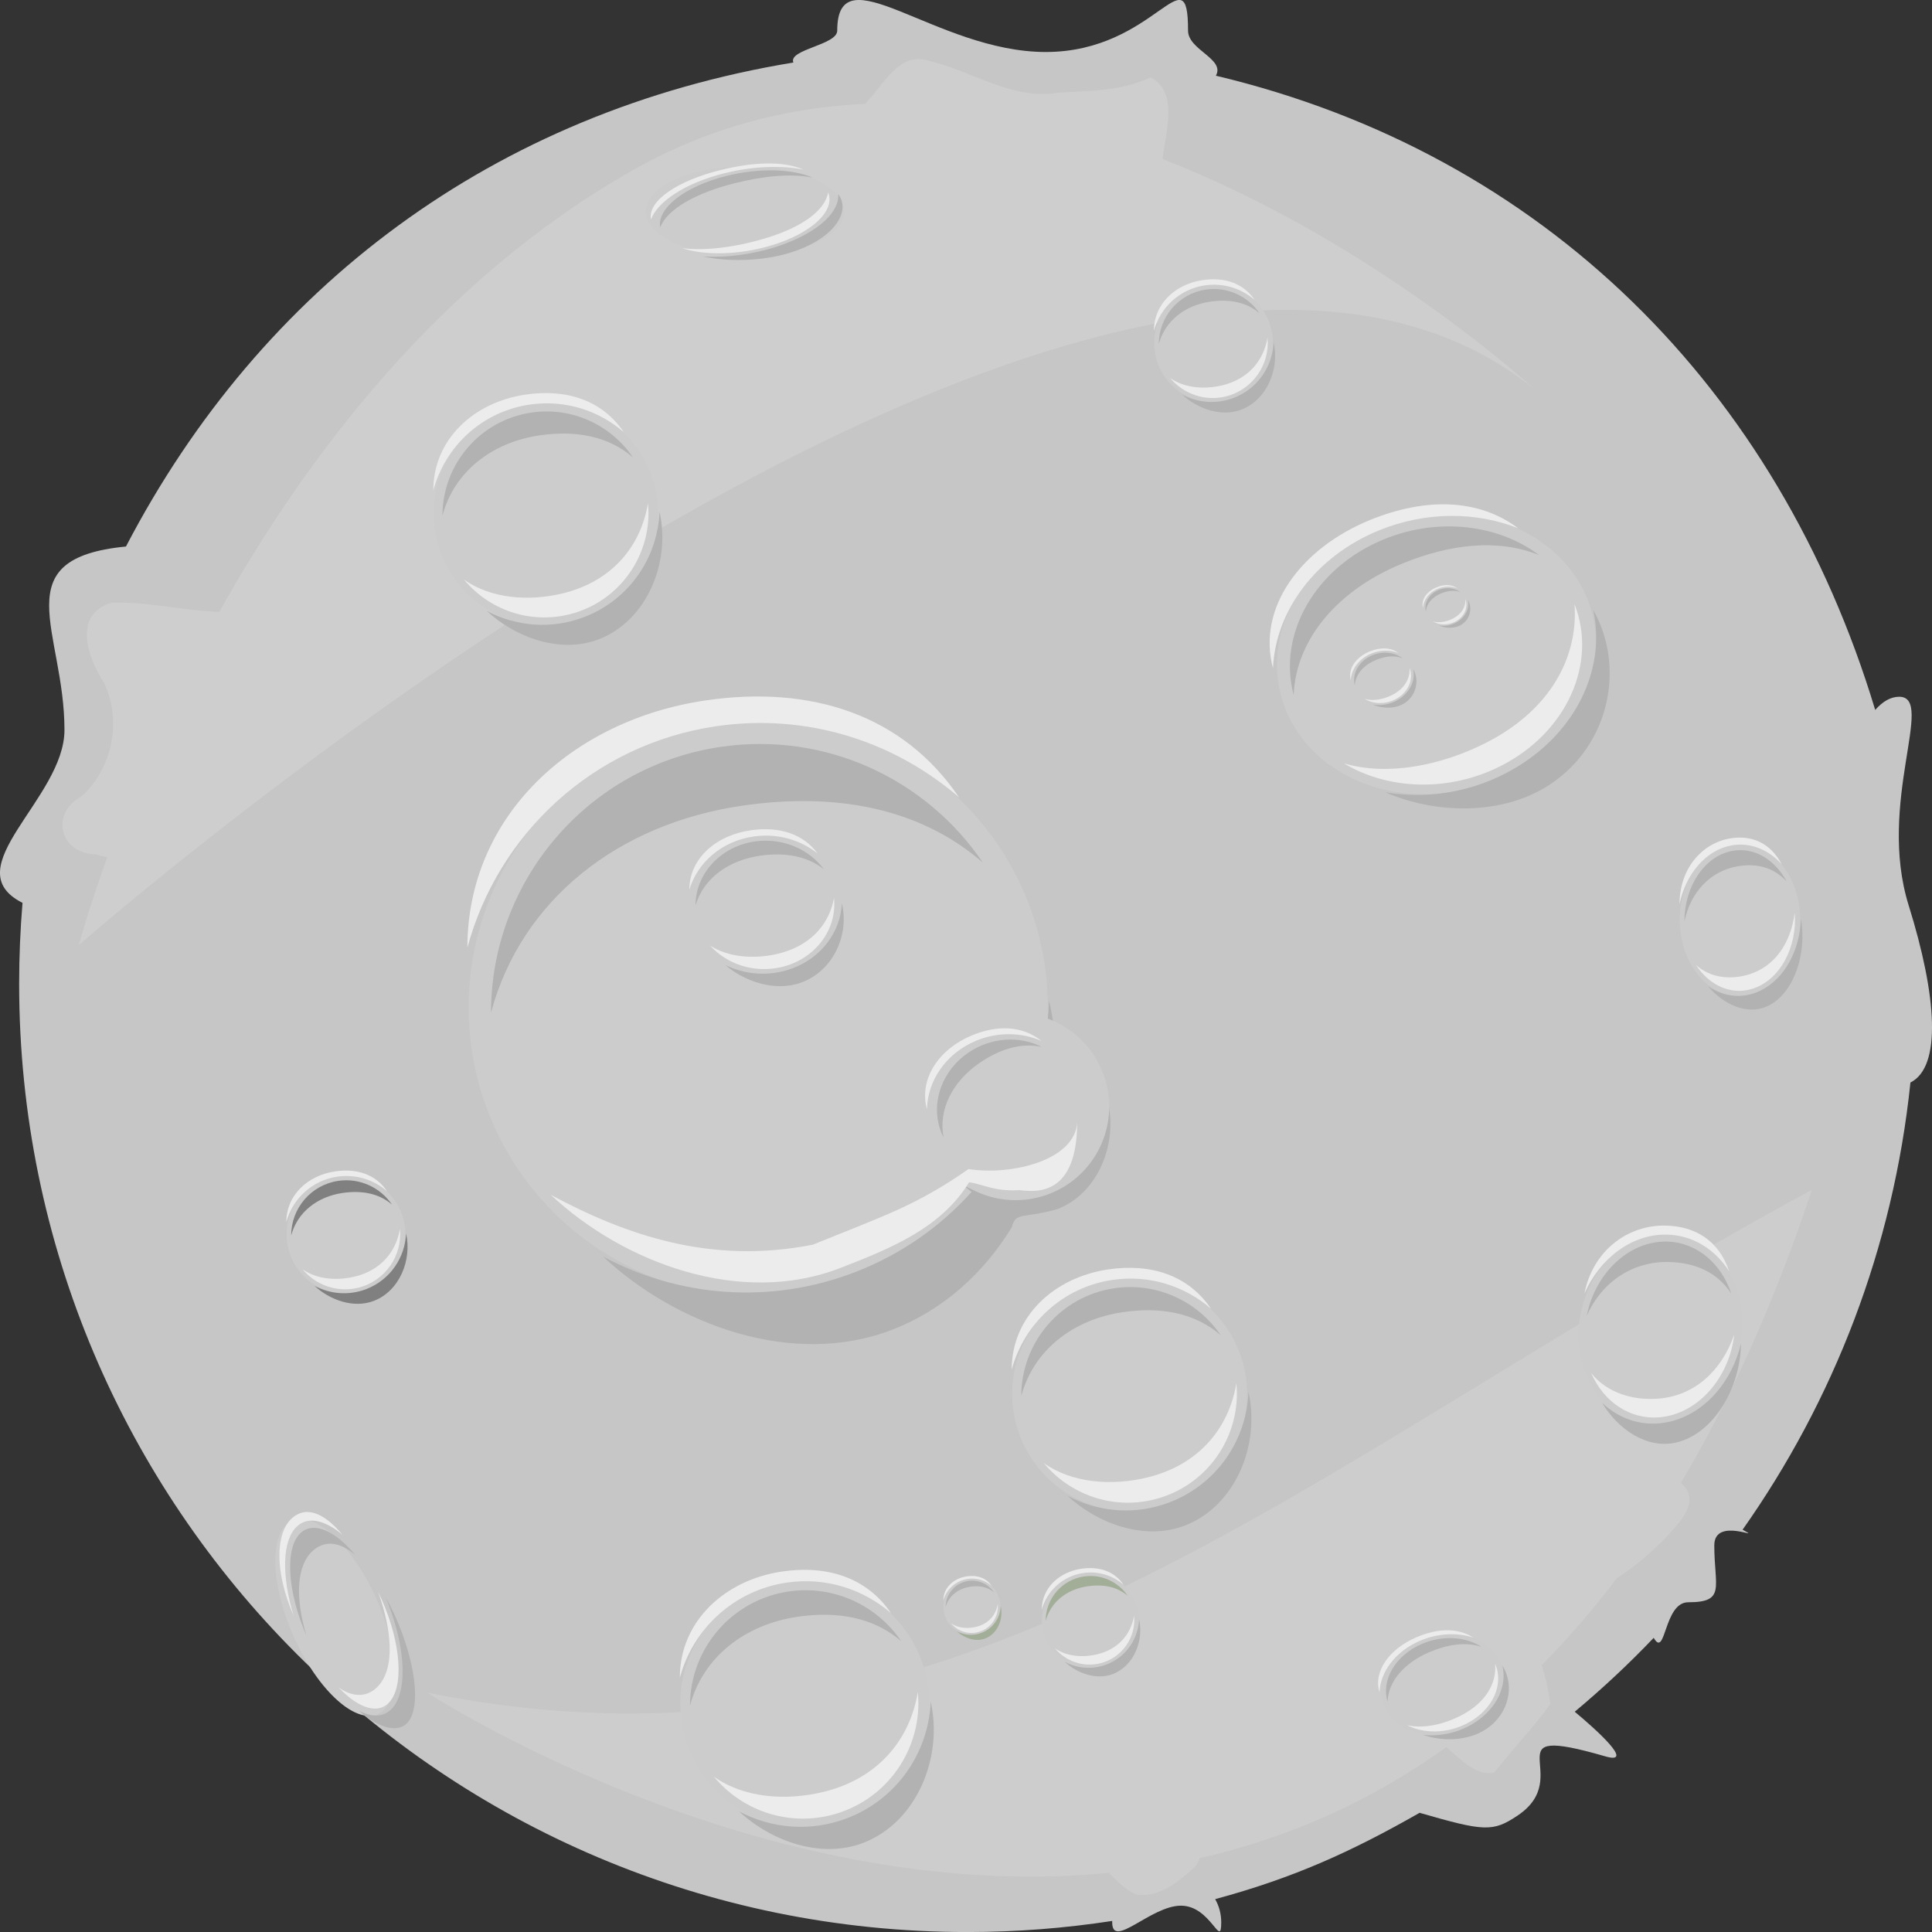 <?xml version="1.0"?>
<svg width="407.52" height="407.53" xmlns="http://www.w3.org/2000/svg" xmlns:svg="http://www.w3.org/2000/svg">
 <rect width="100%" height="100%" fill="#333333" stroke="none"/>
 <g class="layer">
  <title>Layer 1</title>
  <g id="layer1">
   <g id="g3351">
    <path d="m220.598,10.969c-23.184,0 -44,-21.336 -44,-4.5c0,3.035 -10.388,3.952 -9.25,6.719c-63.078,10.384 -112.24,47.322 -140.78,102.09c-25.91,2.51 -12.97,17.78 -12.97,38.69c0,14.48 -23.36,29.17 -8.85,36.47c-0.47,5.64 -0.71,11.33 -0.71,17.09c0,110.4 89.6,200 200,200c10.39,0 20.59,-0.81 30.558,-2.34c-0.003,0.09 0,0.19 0,0.28c0,5.8 8.152,-3.5 14.5,-3.5s8.5,9.3 8.5,3.5c0,-1.75 -0.452,-3.43 -1.281,-4.88c16.477,-4.45 28.623,-9.94 43.125,-18.21c13.65,3.94 15.436,4.08 20.656,0.59c12.482,-8.36 -6.219,-19.65 18.502,-12.5c6.44,1.86 -1.94,-5.67 -6.44,-9.41c5.84,-4.88 11.41,-10.08 16.66,-15.59c2.56,4.5 2.11,-7.5 7.28,-7.5c8,0 5.5,-3.17 5.5,-12c0,-6.26 10.72,-0.69 5.97,-3.31c19.2,-27.22 31.79,-59.44 35.4,-94.32c6.6,-3.31 5.63,-18.12 -0.37,-37.37c-6.74,-21.61 5.73,-44 -2,-44c-1.79,0 -3.49,0.99 -5.06,2.78c-20.43,-67.69 -69.77,-117.28 -139.07,-133.78c2.005,-3.557 -5.872,-5.423 -5.872,-9.501c0,-16.836 -6.816,4.5 -30,4.5l0.002,0.002z" fill="#c6c6c6" id="path2506"/>
    <path d="m193.568,12.475c-4.941,0.192 -7.521,5.872 -11.157,9.437c-16.426,0.764 -33.059,4.951 -49.125,14.094c-40.526,23.064 -68.586,60.084 -87.036,93.064c-7.61,-0.28 -15.18,-2.2 -22.68,-1.94c-8.37,2.42 -5.01,11.76 -1.6,16.94c3.75,7.9 1.8,17.96 -4.72,23.84c-6.8,3.75 -4.63,12.16 3.04,12.32c0.83,0.31 1.62,0.47 2.37,0.53c-4.15,11.46 -6.03,18.59 -6.03,18.59s216.36,-190.21 306.88,-117.38c0,0 -33.439,-30.91 -78.286,-48.432c0.584,-5.486 3.553,-14.122 -2.563,-17.219c-6.025,2.92 -12.85,2.84 -19.375,3.219c-9.622,1.651 -17.833,-4.359 -26.781,-6.563c-1.075,-0.374 -2.039,-0.535 -2.937,-0.5z" fill="#cecece" fill-rule="evenodd" id="path2510"/>
    <path d="m382.19,250.97c-109.6,59.4 -180.31,128.69 -292.03,106.07c0,0 69.282,45.3 143.72,38c1.833,1.75 3.533,3.65 5.875,4.59c4.636,0.69 8.78,-2.67 12,-5.59c0.662,-0.64 1.062,-1.36 1.281,-2.1c17.637,-4.01 35.269,-11.37 52.032,-23.43c3.292,2.92 6.495,6.16 10.124,5.37c3.817,-4.95 8.388,-9.62 11.818,-14.44c-0.28,-2.01 -0.83,-5.31 -1.85,-8.18c5.45,-5.51 10.75,-11.61 15.88,-18.38c4.13,-2.65 7.9,-5.92 11.25,-9.53c2.11,-2.51 5.33,-5.64 3.53,-9.19c-0.32,-0.45 -0.8,-0.92 -1.28,-1.4c10.27,-17.19 19.59,-37.6 27.65,-61.79z" fill="#cecece" fill-opacity="0.97" fill-rule="evenodd" id="path2512"/>
   </g>
   <path d="m221.029,212.496a61.088,61.088 0 1 1 -122.176,0a61.088,61.088 0 1 1 122.176,0z" fill="#cccccc" id="path2385"/>
   <path d="m152.08,157.53c-28.2,4.12 -48.51,28.37 -48.51,56.06c6.43,-23.89 26.93,-39.84 52.95,-43.64c19.19,-2.8 37.21,0.19 50.79,12c-11.82,-17.48 -32.97,-27.67 -55.23,-24.42z" fill="#b2b2b2" id="path2387"/>
   <path d="m148.83,147.74c-28.2,4.13 -50.25,24.46 -50.24,52.15c6.43,-23.89 26.48,-42.9 52.5,-46.71c19.19,-2.81 37.65,3.24 51.23,15.05c-11.82,-17.48 -31.23,-23.75 -53.49,-20.49z" fill="#ececec" id="path2392"/>
   <path d="m221.29,211.1c-0.24,6.16 -1.38,12.21 -3.32,17.97c1.49,-0.91 3.1,-1.63 4.82,-2.13c0.16,-5.34 -0.32,-10.68 -1.5,-15.84zm12.43,21.5c-0.3,7.99 -5.26,15.43 -13.18,18.5c-6.06,1.94 -11.39,3.16 -12.03,-4.03c-1.01,1.34 -2.08,2.64 -3.19,3.9c-0.69,-0.27 -1.38,-0.58 -2.03,-0.93c0.51,0.48 1.08,0.93 1.65,1.37c-6.5,7.25 -14.77,13.12 -24.47,16.88c-18.08,7.01 -37.41,5.24 -53.28,-3.25c15.41,14.41 40.05,23.56 61.03,15.43c10.82,-4.19 19.32,-11.99 25.19,-21.59c0.84,-3.34 2.38,-1.78 9.63,-3.84c8.59,-3.33 12.68,-13.72 10.68,-22.44z" fill="#b2b2b2" id="path2394"/>
   <g id="g3468">
    <path d="m195.982,359.299a26.238,26.238 0 1 1 -52.476,0a26.238,26.238 0 1 1 52.476,0z" fill="#cccccc" id="path2407"/>
    <path d="m166.37,335.69c-12.11,1.77 -20.84,12.18 -20.83,24.08c2.76,-10.26 11.56,-17.11 22.74,-18.75c8.24,-1.2 15.98,0.09 21.81,5.16c-5.07,-7.51 -14.16,-11.89 -23.72,-10.49z" fill="#b2b2b2" id="path2409"/>
    <path d="m164.98,331.48c-12.12,1.78 -21.59,10.51 -21.58,22.4c2.76,-10.26 11.37,-18.42 22.55,-20.06c8.24,-1.21 16.16,1.39 22,6.46c-5.08,-7.5 -13.41,-10.19 -22.97,-8.8z" fill="#ececec" id="path2411"/>
    <path d="m182.11,388.71c11.41,-4.43 16.84,-18.21 14.2,-29.8c-0.41,10.61 -6.99,20.49 -17.53,24.57c-7.76,3.01 -16.07,2.24 -22.89,-1.41c6.62,6.2 17.2,10.13 26.22,6.64z" fill="#b2b2b2" id="path2413"/>
    <path d="m175.2,382.89c11.89,-2.93 19.56,-14.15 18.4,-25.98c-1.75,10.47 -8.78,18.31 -19.75,21.02c-8.09,2 -16.98,1.31 -23.27,-3.18c5.78,6.98 15.24,10.46 24.62,8.14z" fill="#ececec" id="path2415"/>
   </g>
   <path d="m85.501,260.353a12.524,12.524 0 1 1 -25.048,0a12.524,12.524 0 1 1 25.048,0z" fill="#cccccc" id="path2419"/>
   <path d="m71.36,249.08c-5.78,0.85 -9.94,5.82 -9.94,11.5c1.32,-4.9 5.52,-8.17 10.85,-8.95c3.94,-0.57 7.63,0.04 10.41,2.46c-2.42,-3.58 -6.75,-5.67 -11.32,-5.01z" fill="#808080" id="path2421"/>
   <path d="m70.7,247.08c-5.78,0.84 -10.3,5.01 -10.3,10.69c1.31,-4.9 5.43,-8.8 10.76,-9.58c3.93,-0.57 7.72,0.67 10.5,3.09c-2.42,-3.59 -6.4,-4.87 -10.96,-4.2z" fill="#ececec" id="path2423"/>
   <path d="m78.87,274.39c5.45,-2.11 8.05,-8.69 6.78,-14.22c-0.19,5.06 -3.34,9.78 -8.36,11.73c-3.71,1.43 -7.67,1.07 -10.93,-0.67c3.16,2.95 8.21,4.83 12.51,3.16z" fill="#808080" id="path2425"/>
   <path d="m75.58,271.62c5.67,-1.41 9.33,-6.76 8.78,-12.41c-0.84,5 -4.19,8.74 -9.43,10.04c-3.86,0.95 -8.1,0.62 -11.11,-1.52c2.76,3.33 7.28,4.99 11.76,3.89z" fill="#ececec" id="path2427"/>
   <path d="m138.825,108.317a23.664,23.664 0 1 1 -47.328,0a23.664,23.664 0 1 1 47.328,0z" fill="#cccccc" id="path2431"/>
   <path d="m112.12,87.02c-10.93,1.6 -18.79,10.99 -18.79,21.71c2.49,-9.25 10.43,-15.43 20.51,-16.9c7.43,-1.08 14.41,0.08 19.67,4.65c-4.58,-6.77 -12.77,-10.72 -21.39,-9.46z" fill="#b2b2b2" id="path2433"/>
   <path d="m110.86,83.23c-10.93,1.6 -19.47,9.47 -19.46,20.2c2.49,-9.26 10.25,-16.62 20.33,-18.09c7.44,-1.09 14.59,1.25 19.85,5.82c-4.58,-6.77 -12.1,-9.19 -20.72,-7.93z" fill="#ececec" id="path2435"/>
   <path d="m126.31,134.84c10.29,-3.99 15.19,-16.42 12.8,-26.88c-0.37,9.58 -6.3,18.48 -15.8,22.16c-7.01,2.72 -14.49,2.02 -20.64,-1.27c5.97,5.59 15.51,9.13 23.64,5.99z" fill="#b2b2b2" id="path2437"/>
   <path d="m120.08,129.59c10.72,-2.65 17.64,-12.76 16.6,-23.44c-1.59,9.46 -7.93,16.52 -17.82,18.97c-7.29,1.8 -15.31,1.17 -20.99,-2.87c5.21,6.3 13.75,9.43 22.21,7.34z" fill="#ececec" id="path2439"/>
   <path d="m268.501,72.353a12.524,12.524 0 1 1 -25.048,0a12.524,12.524 0 1 1 25.048,0z" fill="#cccccc" id="path2455"/>
   <path d="m254.36,61.08c-5.78,0.85 -9.94,5.82 -9.94,11.5c1.32,-4.9 5.52,-8.17 10.85,-8.95c3.94,-0.57 7.63,0.04 10.41,2.46c-2.42,-3.58 -6.75,-5.67 -11.32,-5.01z" fill="#b2b2b2" id="path2457"/>
   <path d="m253.7,59.08c-5.78,0.84 -10.3,5.01 -10.3,10.69c1.31,-4.9 5.43,-8.8 10.76,-9.58c3.93,-0.57 7.72,0.67 10.5,3.09c-2.42,-3.59 -6.4,-4.87 -10.96,-4.2z" fill="#ececec" id="path2459"/>
   <path d="m261.87,86.39c5.45,-2.11 8.05,-8.69 6.78,-14.22c-0.19,5.06 -3.34,9.78 -8.36,11.73c-3.71,1.43 -7.67,1.07 -10.93,-0.67c3.16,2.95 8.21,4.83 12.51,3.16z" fill="#b2b2b2" id="path2461"/>
   <path d="m258.58,83.62c5.67,-1.41 9.33,-6.76 8.78,-12.41c-0.84,5 -4.19,8.74 -9.43,10.04c-3.86,0.95 -8.1,0.62 -11.11,-1.52c2.76,3.33 7.28,4.99 11.76,3.89z" fill="#ececec" id="path2463"/>
   <g id="g3418" transform="matrix(0.708 0.141 -0.168 0.844 236.98 12.64)">
    <path d="m249.879,279.336a23.664,23.664 0 1 1 -47.328,0a23.664,23.664 0 1 1 47.328,0z" fill="#cccccc" id="path2491"/>
    <path d="m223.173,258.039c-10.93,1.6 -18.79,10.99 -18.79,21.71c2.49,-9.25 10.43,-15.43 20.51,-16.9c7.43,-1.08 14.41,0.08 19.67,4.65c-4.58,-6.77 -12.77,-10.72 -21.39,-9.46z" fill="#b2b2b2" id="path2493"/>
    <path d="m221.913,254.249c-10.93,1.6 -19.47,9.47 -19.46,20.2c2.49,-9.26 10.25,-16.62 20.33,-18.09c7.44,-1.09 14.59,1.25 19.85,5.82c-4.58,-6.77 -12.1,-9.19 -20.72,-7.93z" fill="#ececec" id="path2495"/>
    <path d="m237.363,305.859c10.29,-3.99 15.19,-16.42 12.8,-26.88c-0.37,9.58 -6.3,18.48 -15.8,22.16c-7.01,2.72 -14.49,2.02 -20.64,-1.27c5.97,5.59 15.51,9.13 23.64,5.99z" fill="#b2b2b2" id="path2497"/>
    <path d="m231.133,300.609c10.72,-2.65 17.64,-12.76 16.6,-23.44c-1.59,9.46 -7.93,16.52 -17.82,18.97c-7.29,1.8 -15.31,1.17 -20.99,-2.87c5.21,6.3 13.75,9.43 22.21,7.34z" fill="#ececec" id="path2499"/>
   </g>
   <path d="m233.969,233.405a19.745,19.745 0 1 1 -39.49,0a19.745,19.745 0 1 1 39.49,0z" fill="#cccccc" id="path2524"/>
   <path d="m227.22,236.6c-0.3,7.99 -13.51,11.43 -22.93,10c-11.13,7.74 -17.66,9.77 -32.82,15.94c-21.58,4.26 -39.41,-2.01 -55.28,-10.5c15.41,14.41 40.05,23.56 61.03,15.43c10.82,-4.19 21.32,-8.49 27.19,-18.09c3.09,0.41 5.13,1.97 10.63,1.66c3.59,0.42 12.18,1.28 12.18,-14.44z" fill="#ececec" id="path2528"/>
   <path d="m263.039,294.022a24.768,24.768 0 1 1 -49.536,0a24.768,24.768 0 1 1 49.536,0z" fill="#cccccc" id="path2568"/>
   <path d="m235.08,271.73c-11.43,1.67 -19.66,11.5 -19.66,22.73c2.6,-9.68 10.91,-16.15 21.46,-17.69c7.79,-1.14 15.09,0.07 20.6,4.86c-4.79,-7.08 -13.37,-11.22 -22.4,-9.9z" fill="#b2b2b2" id="path2570"/>
   <path d="m233.77,267.76c-11.44,1.68 -20.38,9.92 -20.37,21.15c2.6,-9.69 10.73,-17.4 21.28,-18.94c7.79,-1.14 15.27,1.31 20.77,6.1c-4.79,-7.09 -12.66,-9.63 -21.68,-8.31z" fill="#ececec" id="path2572"/>
   <path d="m249.94,321.78c10.77,-4.17 15.9,-17.19 13.4,-28.13c-0.38,10.02 -6.6,19.34 -16.54,23.2c-7.33,2.84 -15.17,2.11 -21.61,-1.33c6.25,5.84 16.24,9.56 24.75,6.26z" fill="#b2b2b2" id="path2574"/>
   <path d="m243.42,316.29c11.22,-2.77 18.46,-13.36 17.37,-24.53c-1.65,9.89 -8.29,17.29 -18.64,19.85c-7.64,1.88 -16.03,1.23 -21.98,-3c5.46,6.59 14.4,9.87 23.25,7.68z" fill="#ececec" id="path2576"/>
   <path d="m176.589,41.085a19.432,8.817 0 1 1 -38.864,7.004a19.432,8.817 0 1 1 38.864,-7.004z" fill="#cccccc" id="path2597"/>
   <path d="m153.22,37.11c-8.86,2.21 -14.69,6.87 -13.97,10.87c1.43,-3.82 7.53,-7.29 15.71,-9.33c6.03,-1.51 11.84,-2.11 16.47,-1.18c-4.22,-1.85 -11.21,-2.11 -18.21,-0.36z" fill="#b2b2b2" id="path2599"/>
   <path d="m151.94,35.88c-8.87,2.21 -15.35,6.41 -14.63,10.41c1.42,-3.82 7.31,-7.71 15.49,-9.75c6.03,-1.51 12.05,-1.69 16.68,-0.77c-4.21,-1.84 -10.55,-1.63 -17.54,0.11z" fill="#ececec" id="path2601"/>
   <path d="m168.09,52.83c8.18,-3.01 11.37,-8.37 8.71,-11.91c0.34,3.62 -3.94,7.82 -11.49,10.59c-5.57,2.05 -11.77,2.9 -17.04,2.58c5.28,1.2 13.36,1.11 19.82,-1.26z" fill="#b2b2b2" id="path2603"/>
   <path d="m162.62,51.79c8.63,-2.57 13.63,-7.36 12.06,-11.19c-0.67,3.76 -5.4,7.33 -13.36,9.7c-5.87,1.76 -12.49,2.71 -17.43,2.04c4.71,1.58 11.93,1.48 18.73,-0.55z" fill="#ececec" id="path2605"/>
   <path d="m-140.704,-2062.965a200,200 0 1 1 -400,0a200,200 0 1 1 400,0z" fill="#cccccc" id="path2621" transform="matrix(0.044 -0.019 0.045 0.102 178.48 545.14)"/>
   <path d="m63.44,323.32c-3.45,3.15 -2.82,12.51 1.22,21.74c-2.56,-8.36 -1.95,-14.97 1.24,-17.88c2.34,-2.14 5.37,-2.28 9.05,0.8c-4.25,-5.08 -8.78,-7.14 -11.51,-4.66z" fill="#b2b2b2" id="path2623"/>
   <path d="m61.55,320.27c-3.45,3.15 -3.65,11.31 0.39,20.54c-2.56,-8.37 -2.46,-15.96 0.73,-18.87c2.34,-2.15 5.88,-1.3 9.56,1.78c-4.26,-5.08 -7.96,-5.94 -10.68,-3.45z" fill="#ececec" id="path2625"/>
   <path d="m86.74,362.15c2.31,-5.1 -0.56,-16.59 -5.38,-25.2c3.47,8.3 4.63,16.93 2.49,21.64c-1.58,3.47 -4.61,4.09 -8.14,2.26c4.32,3.83 9.2,5.33 11.03,1.3z" fill="#b2b2b2" id="path2627"/>
   <path d="m82.45,358.65c2.98,-4.02 1.73,-13.84 -2.68,-22.86c2.98,8.39 3.29,15.5 0.54,19.21c-2.02,2.74 -5.23,3.5 -8.87,0.95c4.31,4.57 8.66,5.88 11.01,2.7z" fill="#ececec" id="path2629"/>
   <g id="g3633" transform="matrix(0.913 -0.244 0.21 0.786 -32.955 180.35)">
    <path d="m390.926,56.31a35.908,35.908 0 1 1 -71.816,0a35.908,35.908 0 1 1 71.816,0z" fill="#cccccc" id="path2443"/>
    <path d="m350.392,24.005c-16.58,2.42 -28.52,16.67 -28.52,32.95c3.78,-14.04 15.83,-23.42 31.13,-25.65c11.28,-1.65 21.87,0.11 29.85,7.05c-6.94,-10.27 -19.38,-16.27 -32.46,-14.35z" fill="#b2b2b2" id="path2445"/>
    <path d="m348.482,18.245c-16.58,2.43 -29.54,14.38 -29.53,30.65c3.77,-14.04 15.56,-25.21 30.86,-27.45c11.28,-1.65 22.12,1.9 30.11,8.84c-6.95,-10.27 -18.36,-13.95 -31.44,-12.04z" fill="#ececec" id="path2447"/>
    <path d="m371.922,96.565c15.62,-6.06 23.06,-24.92 19.44,-40.79c-0.56,14.53 -9.57,28.05 -23.99,33.63c-10.63,4.12 -21.99,3.07 -31.32,-1.92c9.06,8.47 23.54,13.85 35.87,9.08z" fill="#b2b2b2" id="path2449"/>
    <path d="m362.482,88.605c16.26,-4.02 26.76,-19.37 25.18,-35.57c-2.4,14.34 -12.03,25.07 -27.04,28.78c-11.06,2.73 -23.23,1.78 -31.85,-4.35c7.91,9.55 20.87,14.31 33.71,11.14z" fill="#ececec" id="path2451"/>
    <g id="g2530" transform="matrix(0.1 0 0 0.1 386.4 347.37)">
     <path d="m-452.444,-2950.908c-32.32,4.72 -55.59,32.51 -55.59,64.23c7.37,-27.37 30.86,-45.64 60.68,-50c21.99,-3.21 42.63,0.22 58.19,13.76c-13.54,-20.04 -37.77,-31.72 -63.28,-27.99z" fill="#b2b2b2" id="path2534"/>
     <path d="m-456.164,-2962.128c-32.32,4.73 -57.58,28.03 -57.57,59.75c7.36,-27.37 30.34,-49.15 60.16,-53.51c21.99,-3.22 43.13,3.7 58.7,17.24c-13.55,-20.03 -35.78,-27.21 -61.29,-23.48z" fill="#ececec" id="path2536"/>
     <path d="m-410.464,-2809.458c30.45,-11.8 44.95,-48.58 37.88,-79.51c-1.09,28.33 -18.65,54.68 -46.75,65.56c-20.72,8.03 -42.88,5.98 -61.06,-3.75c17.66,16.52 45.89,27.01 69.93,17.7z" fill="#b2b2b2" id="path2538"/>
     <path d="m-428.884,-2824.978c31.71,-7.83 52.17,-37.75 49.09,-69.33c-4.68,27.96 -23.44,48.86 -52.69,56.09c-21.58,5.33 -45.3,3.49 -62.1,-8.47c15.42,18.62 40.67,27.9 65.7,21.71z" fill="#ececec" id="path2540"/>
    </g>
    <g id="g3535" transform="matrix(0.072 0 0 0.072 413.73 346.21)">
     <path d="m-757.632,-4247.799c-32.32,4.72 -55.59,32.51 -55.59,64.23c7.37,-27.37 30.86,-45.64 60.68,-50c21.99,-3.21 42.63,0.22 58.19,13.76c-13.54,-20.04 -37.77,-31.72 -63.28,-27.99z" fill="#b2b2b2" id="path3539"/>
     <path d="m-761.352,-4259.019c-32.32,4.73 -57.58,28.03 -57.57,59.75c7.36,-27.37 30.34,-49.15 60.16,-53.51c21.99,-3.22 43.13,3.7 58.7,17.24c-13.55,-20.03 -35.78,-27.21 -61.29,-23.48z" fill="#ececec" id="path3541"/>
     <path d="m-715.652,-4106.349c30.45,-11.8 44.95,-48.58 37.88,-79.51c-1.09,28.33 -18.65,54.68 -46.75,65.56c-20.72,8.03 -42.88,5.98 -61.06,-3.75c17.66,16.52 45.89,27.01 69.93,17.7z" fill="#b2b2b2" id="path3543"/>
     <path d="m-734.072,-4121.869c31.71,-7.83 52.17,-37.75 49.09,-69.33c-4.68,27.96 -23.44,48.86 -52.69,56.09c-21.58,5.33 -45.3,3.49 -62.1,-8.47c15.42,18.62 40.67,27.9 65.7,21.71z" fill="#ececec" id="path3545"/>
    </g>
   </g>
   <path d="m177.373,190.748a15.952,14.752 0 1 1 -31.905,0a15.952,14.752 0 1 1 31.905,0z" fill="#cccccc" id="path3289"/>
   <path d="m159.36,177.47c-7.36,1 -12.66,6.85 -12.66,13.54c1.68,-5.77 7.03,-9.62 13.82,-10.54c5.02,-0.68 9.72,0.05 13.27,2.9c-3.09,-4.22 -8.61,-6.68 -14.43,-5.9z" fill="#b2b2b2" id="path3291"/>
   <path d="m158.52,175.11c-7.37,0.99 -13.13,5.9 -13.12,12.59c1.68,-5.77 6.91,-10.36 13.71,-11.28c5.01,-0.68 9.83,0.78 13.37,3.63c-3.08,-4.22 -8.15,-5.73 -13.96,-4.94z" fill="#ececec" id="path3293"/>
   <path d="m168.93,207.28c6.94,-2.49 10.25,-10.24 8.64,-16.75c-0.25,5.96 -4.26,11.52 -10.66,13.81c-4.72,1.69 -9.77,1.26 -13.91,-0.79c4.02,3.48 10.45,5.69 15.93,3.73z" fill="#b2b2b2" id="path3295"/>
   <path d="m164.74,204.01c7.22,-1.65 11.88,-7.96 11.18,-14.61c-1.06,5.89 -5.34,10.3 -12.01,11.82c-4.91,1.12 -10.32,0.73 -14.15,-1.79c3.52,3.93 9.27,5.88 14.98,4.58z" fill="#ececec" id="path3297"/>
   <g id="g3356" transform="matrix(0.388 0 0 0.388 251.07 351.95)">
    <path d="m-28.17,-26.453a26.238,26.238 0 1 1 -52.476,0a26.238,26.238 0 1 1 52.476,0z" fill="#cccccc" id="path3358"/>
    <path d="m-57.782,-50.062c-12.11,1.77 -20.84,12.18 -20.83,24.08c2.76,-10.26 11.56,-17.11 22.74,-18.75c8.24,-1.2 15.98,0.09 21.81,5.16c-5.07,-7.51 -14.16,-11.89 -23.72,-10.49z" fill="#a2ae98" id="path3360"/>
    <path d="m-59.172,-54.272c-12.12,1.78 -21.59,10.51 -21.58,22.4c2.76,-10.26 11.37,-18.42 22.55,-20.06c8.24,-1.21 16.16,1.39 22,6.46c-5.08,-7.5 -13.41,-10.19 -22.97,-8.8z" fill="#ececec" id="path3362"/>
    <path d="m-42.042,2.958c11.41,-4.43 16.84,-18.21 14.2,-29.8c-0.41,10.61 -6.99,20.49 -17.53,24.57c-7.76,3.01 -16.07,2.24 -22.89,-1.41c6.62,6.2 17.2,10.13 26.22,6.64z" fill="#b2b2b2" id="path3364"/>
    <path d="m-48.952,-2.862c11.89,-2.93 19.56,-14.15 18.4,-25.98c-1.75,10.47 -8.78,18.31 -19.75,21.02c-8.09,2 -16.98,1.31 -23.27,-3.18c5.78,6.98 15.24,10.46 24.62,8.14z" fill="#ececec" id="path3366"/>
   </g>
   <g id="g3368" transform="matrix(0.295 0 0 0.295 212.02 418.68)">
    <path d="m-3097.453,-5857.835a200,200 0 1 1 -400,0a200,200 0 1 1 400,0z" fill="#cccccc" id="path3370" transform="matrix(0.131 0 0 0.131 265.51 542.98)"/>
    <path d="m-170.457,-249.119c-12.11,1.77 -20.84,12.18 -20.83,24.08c2.76,-10.26 11.56,-17.11 22.74,-18.75c8.24,-1.2 15.98,0.09 21.81,5.16c-5.07,-7.51 -14.16,-11.89 -23.72,-10.49z" fill="#cccccc" id="path3372"/>
    <path d="m-171.847,-253.329c-12.12,1.78 -21.59,10.51 -21.58,22.4c2.76,-10.26 11.37,-18.42 22.55,-20.06c8.24,-1.21 16.16,1.39 22,6.46c-5.08,-7.5 -13.41,-10.19 -22.97,-8.8z" fill="#cccccc" id="path3374"/>
    <path d="m-154.717,-196.099c11.41,-4.43 16.84,-18.21 14.2,-29.8c-0.41,10.61 -6.99,20.49 -17.53,24.57c-7.76,3.01 -16.07,2.24 -22.89,-1.41c6.62,6.2 17.2,10.13 26.22,6.64z" fill="#cccccc" id="path3376"/>
    <path d="m-161.627,-201.919c11.89,-2.93 19.56,-14.15 18.4,-25.98c-1.75,10.47 -8.78,18.31 -19.75,21.02c-8.09,2 -16.98,1.31 -23.27,-3.18c5.78,6.98 15.24,10.46 24.62,8.14z" fill="#cccccc" id="path3378"/>
   </g>
   <g id="g3380" transform="matrix(0.229 0 0 0.229 275.39 444.62)">
    <path d="m-281.127,-461.777a26.238,26.238 0 1 1 -52.476,0a26.238,26.238 0 1 1 52.476,0z" fill="#cccccc" id="path3382"/>
    <path d="m-310.739,-485.387c-12.11,1.77 -20.84,12.18 -20.83,24.08c2.76,-10.26 11.56,-17.11 22.74,-18.75c8.24,-1.2 15.98,0.09 21.81,5.16c-5.07,-7.51 -14.16,-11.89 -23.72,-10.49z" fill="#b2b2b2" id="path3384"/>
    <path d="m-312.129,-489.597c-12.12,1.78 -21.59,10.51 -21.58,22.4c2.76,-10.26 11.37,-18.42 22.55,-20.06c8.24,-1.21 16.16,1.39 22,6.46c-5.08,-7.5 -13.41,-10.19 -22.97,-8.8z" fill="#ececec" id="path3386"/>
    <path d="m-294.999,-432.367c11.41,-4.43 16.84,-18.21 14.2,-29.8c-0.41,10.61 -6.99,20.49 -17.53,24.57c-7.76,3.01 -16.07,2.24 -22.89,-1.41c6.62,6.2 17.2,10.13 26.22,6.64z" fill="#a2ae98" id="path3388"/>
    <path d="m-301.909,-438.187c11.89,-2.93 19.56,-14.15 18.4,-25.98c-1.75,10.47 -8.78,18.31 -19.75,21.02c-8.09,2 -16.98,1.31 -23.27,-3.18c5.78,6.98 15.24,10.46 24.62,8.14z" fill="#ececec" id="path3390"/>
   </g>
   <g id="g3394" transform="matrix(0.479 -0.143 0.114 0.381 228.17 414.01)">
    <path d="m205.665,-86.825a26.238,26.238 0 1 1 -52.476,0a26.238,26.238 0 1 1 52.476,0z" fill="#cccccc" id="path3396"/>
    <path d="m176.053,-110.434c-12.11,1.77 -20.84,12.18 -20.83,24.08c2.76,-10.26 11.56,-17.11 22.74,-18.75c8.24,-1.2 15.98,0.09 21.81,5.16c-5.07,-7.51 -14.16,-11.89 -23.72,-10.49z" fill="#b2b2b2" id="path3398"/>
    <path d="m174.663,-114.644c-12.12,1.78 -21.59,10.51 -21.58,22.4c2.76,-10.26 11.37,-18.42 22.55,-20.06c8.24,-1.21 16.16,1.39 22,6.46c-5.08,-7.5 -13.41,-10.19 -22.97,-8.8z" fill="#ececec" id="path3400"/>
    <path d="m191.793,-57.414c11.41,-4.43 16.84,-18.21 14.2,-29.8c-0.41,10.61 -6.99,20.49 -17.53,24.57c-7.76,3.01 -16.07,2.24 -22.89,-1.41c6.62,6.2 17.2,10.13 26.22,6.64z" fill="#b2b2b2" id="path3402"/>
    <path d="m184.883,-63.234c11.89,-2.93 19.56,-14.15 18.4,-25.98c-1.75,10.47 -8.78,18.31 -19.75,21.02c-8.09,2 -16.98,1.31 -23.27,-3.18c5.78,6.98 15.24,10.46 24.62,8.14z" fill="#ececec" id="path3404"/>
   </g>
   <g id="g3406" transform="matrix(0.484 0 0 0.616 358.14 66.551)">
    <path d="m44.581,206.941a26.238,26.238 0 1 1 -52.476,0a26.238,26.238 0 1 1 52.476,0z" fill="#cccccc" id="path3408"/>
    <path d="m14.969,183.332c-12.11,1.77 -20.84,12.18 -20.83,24.08c2.76,-10.26 11.56,-17.11 22.74,-18.75c8.24,-1.2 15.98,0.09 21.81,5.16c-5.07,-7.51 -14.16,-11.89 -23.72,-10.49z" fill="#b2b2b2" id="path3410"/>
    <path d="m13.579,179.122c-12.12,1.78 -21.59,10.51 -21.58,22.4c2.76,-10.26 11.37,-18.42 22.55,-20.06c8.24,-1.21 16.16,1.39 22,6.46c-5.08,-7.5 -13.41,-10.19 -22.97,-8.8z" fill="#ececec" id="path3412"/>
    <path d="m30.709,236.352c11.41,-4.43 16.84,-18.21 14.2,-29.8c-0.41,10.61 -6.99,20.49 -17.53,24.57c-7.76,3.01 -16.07,2.24 -22.89,-1.41c6.62,6.2 17.2,10.13 26.22,6.64z" fill="#b2b2b2" id="path3414"/>
    <path d="m23.799,230.532c11.89,-2.93 19.56,-14.15 18.4,-25.98c-1.75,10.47 -8.78,18.31 -19.75,21.02c-8.09,2 -16.98,1.31 -23.27,-3.18c5.78,6.98 15.24,10.46 24.62,8.14z" fill="#ececec" id="path3416"/>
   </g>
   <path d="m204.17,222.1c-6.11,4.22 -8.18,11.85 -5.15,17.81c-1.12,-5.91 1.91,-11.77 7.55,-15.67c4.16,-2.87 8.68,-4.36 13.13,-3.43c-4.66,-2.36 -10.7,-2.05 -15.53,1.29z" fill="#b2b2b2" id="path3425"/>
   <path d="m204.92,218.43c-6.85,2.87 -11.14,9.11 -9.4,15.57c0.12,-6.01 3.99,-11.8 10.31,-14.45c4.67,-1.96 9.7,-1.8 13.87,0.03c-4.08,-3.27 -9.37,-3.42 -14.78,-1.15z" fill="#ececec" id="path3427"/>
  </g>
 </g>
</svg>